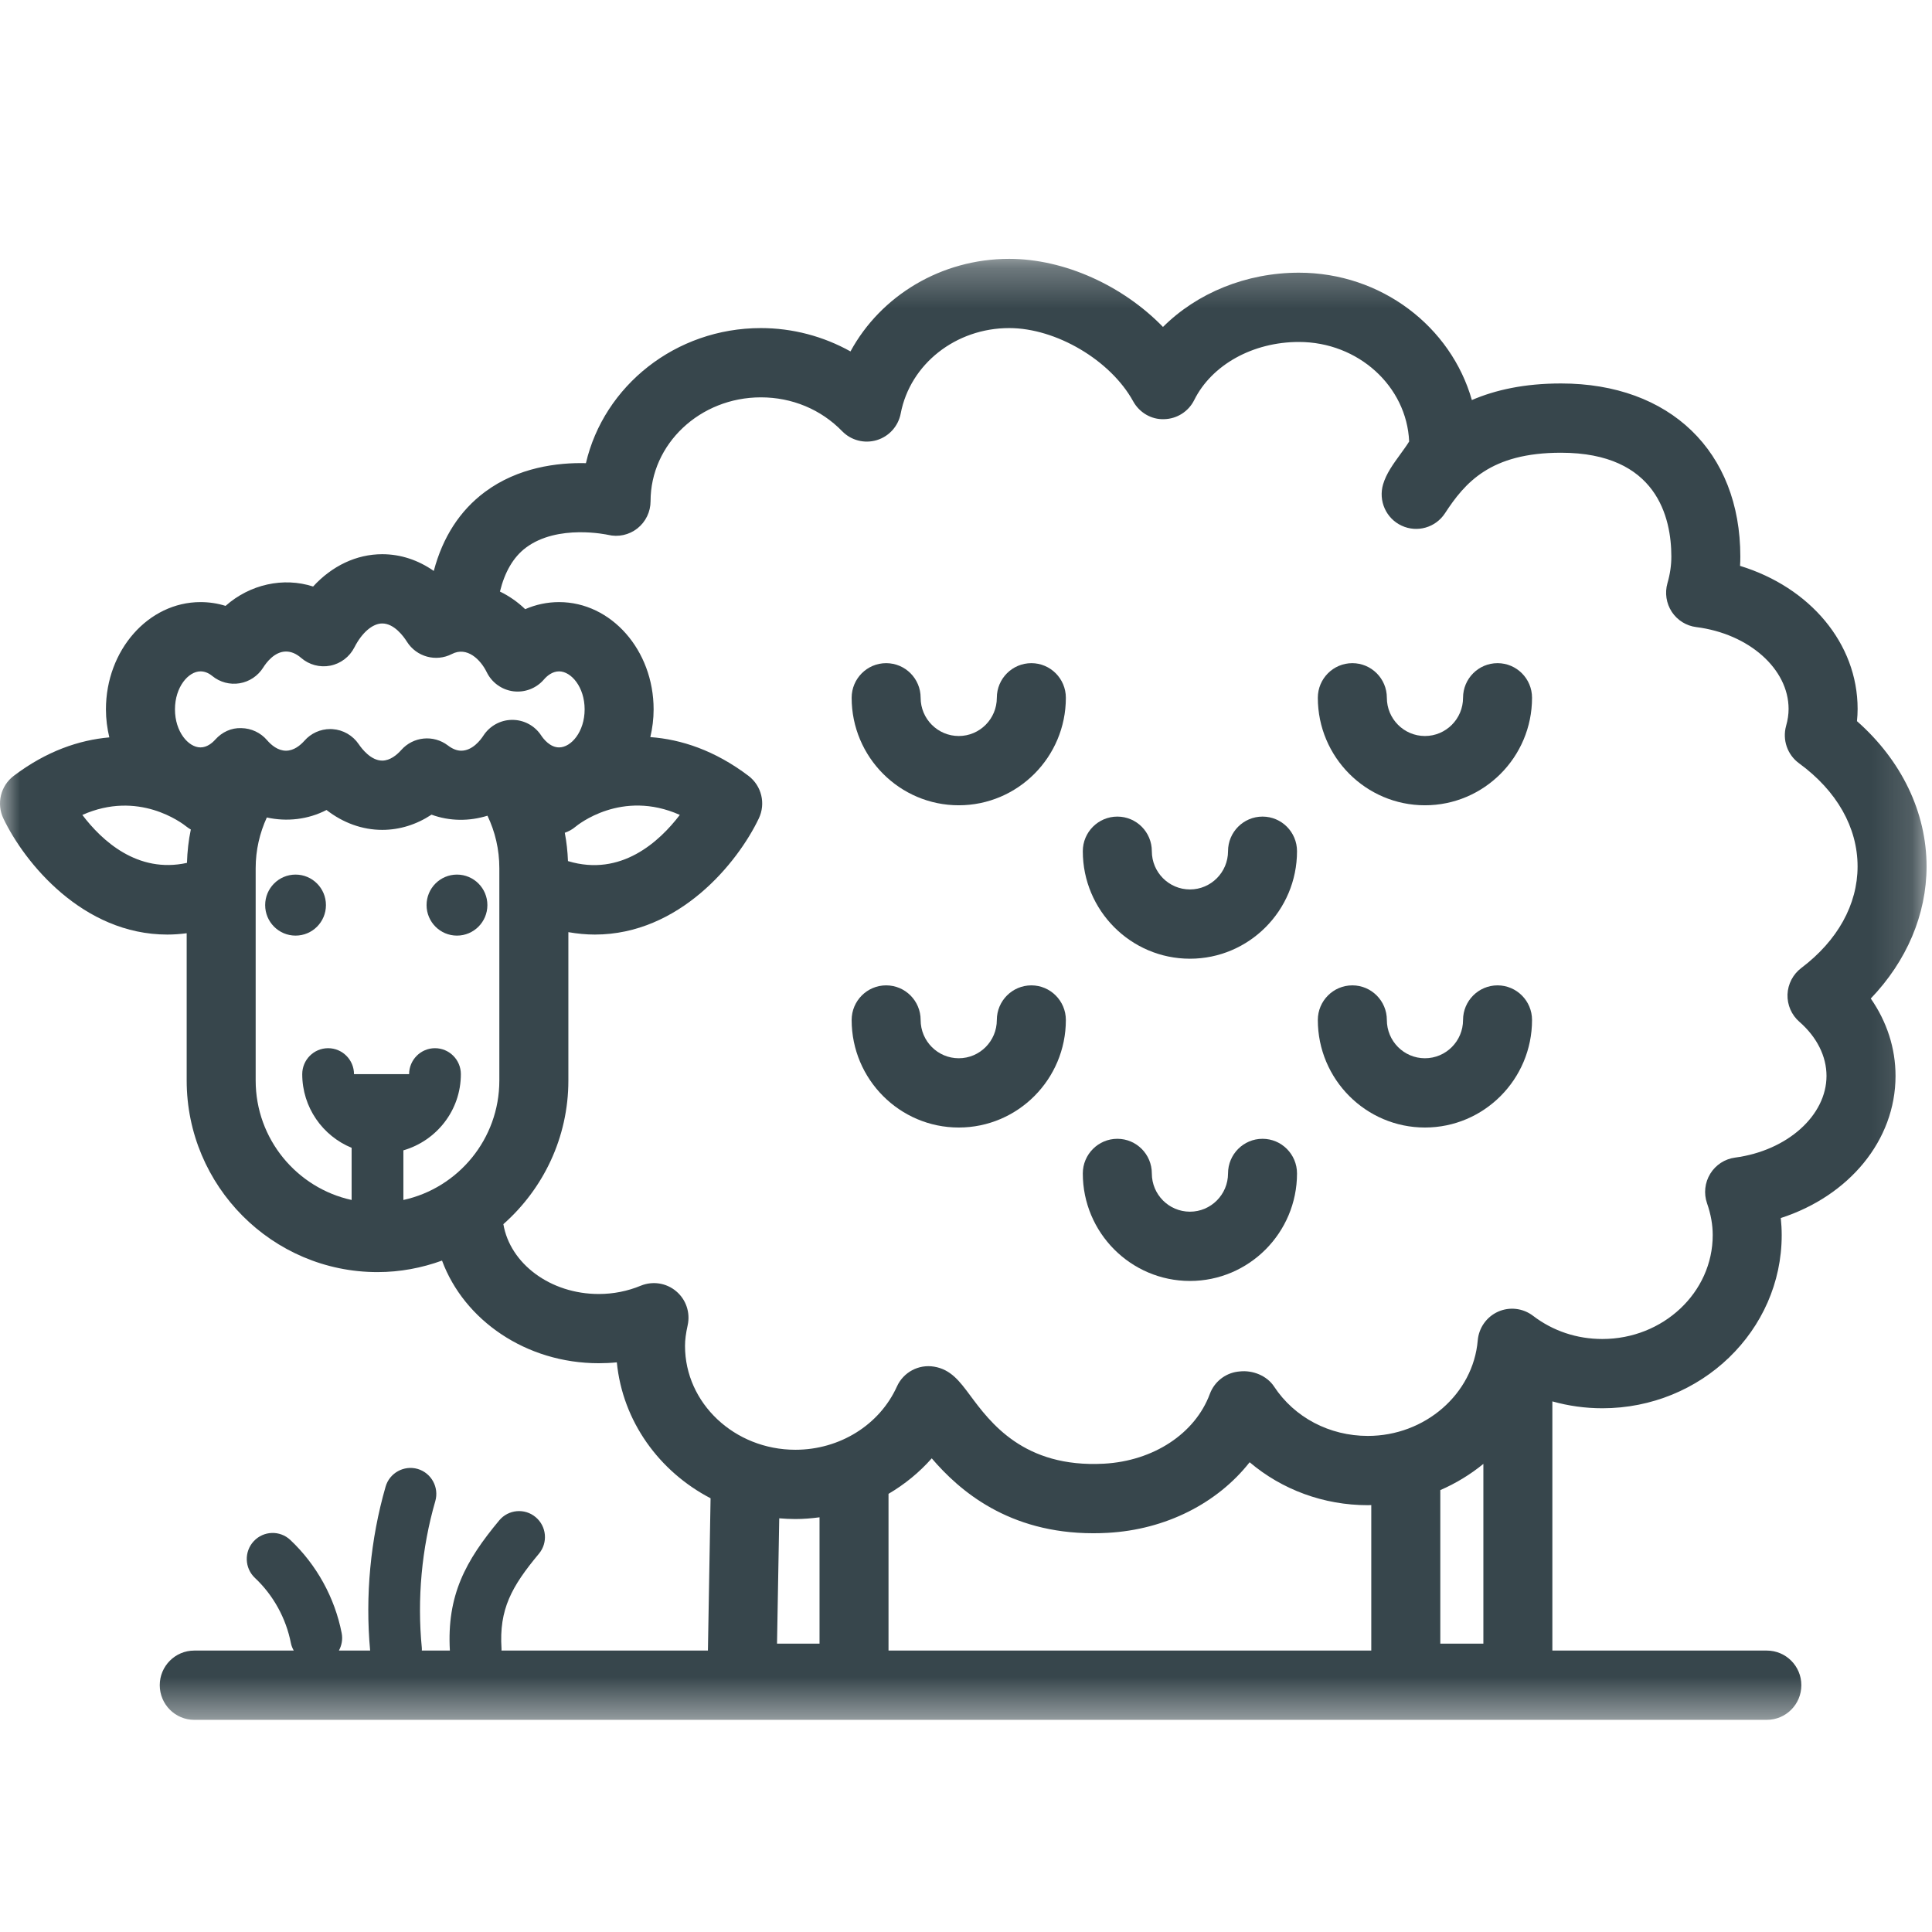 <?xml version="1.0" encoding="UTF-8"?>
<svg width="48px" height="48px" viewBox="0 0 48 48" version="1.1" xmlns="http://www.w3.org/2000/svg" xmlns:xlink="http://www.w3.org/1999/xlink">
    <title>UI/Icons/Lamb@1x</title>
    <defs>
        <polygon id="path-1" points="0 0.272 47.865 0.272 47.865 36.57 0 36.57"></polygon>
    </defs>
    <g id="UI/Icons/Lamb" stroke="none" stroke-width="1" fill="none" fill-rule="evenodd">
        <g id="Group-20" transform="translate(0, 6)">
            <g>
                <path d="M11.353,17.245 C11.771,17.245 12.109,16.905 12.109,16.487 C12.109,16.068 11.771,15.729 11.353,15.729 C10.936,15.729 10.598,16.068 10.598,16.487 C10.598,16.905 10.936,17.245 11.353,17.245" id="Fill-1" fill="#37464C"></path>
                <path d="M8.098,16.487 C8.098,16.068 7.76,15.729 7.343,15.729 C6.926,15.729 6.588,16.068 6.588,16.487 C6.588,16.906 6.926,17.245 7.343,17.245 C7.76,17.245 8.098,16.906 8.098,16.487" id="Fill-3" fill="#37464C"></path>
                <g id="Group-7" transform="translate(0, 0.159)">
                    <mask id="mask-2" fill="white">
                        <use xlink:href="#path-1"></use>
                    </mask>
                    <g id="Clip-6"></g>
                    <path d="M44.752,17.891 C44.546,18.047 44.42,18.289 44.41,18.548 C44.402,18.808 44.51,19.058 44.706,19.228 C45.14,19.607 45.379,20.084 45.379,20.571 C45.379,21.557 44.403,22.429 43.108,22.601 C42.852,22.635 42.626,22.782 42.491,23.002 C42.355,23.223 42.326,23.493 42.411,23.737 C42.506,24.01 42.552,24.268 42.552,24.528 C42.552,25.95 41.322,27.108 39.81,27.108 C39.177,27.108 38.581,26.909 38.087,26.531 C37.837,26.341 37.505,26.302 37.22,26.429 C36.934,26.557 36.741,26.83 36.714,27.143 C36.601,28.474 35.403,29.516 33.984,29.516 C33.03,29.516 32.16,29.058 31.654,28.289 C31.476,28.019 31.124,27.878 30.8,27.914 C30.795,27.914 30.75,27.92 30.744,27.92 C30.432,27.964 30.168,28.176 30.058,28.473 C29.692,29.458 28.659,30.139 27.426,30.206 C25.43,30.313 24.6,29.178 24.096,28.5 C23.842,28.159 23.623,27.864 23.207,27.795 C22.822,27.731 22.445,27.933 22.284,28.288 C21.852,29.243 20.862,29.86 19.761,29.86 C18.249,29.86 17.019,28.703 17.019,27.28 C17.019,27.131 17.04,26.968 17.085,26.766 C17.154,26.453 17.045,26.128 16.8,25.922 C16.556,25.715 16.217,25.663 15.922,25.783 C15.591,25.92 15.239,25.99 14.877,25.99 C13.671,25.99 12.672,25.234 12.506,24.255 C13.493,23.382 14.121,22.108 14.121,20.686 L14.121,17 C14.346,17.039 14.566,17.06 14.779,17.06 C16.877,17.059 18.326,15.278 18.852,14.176 C19.029,13.807 18.922,13.364 18.596,13.117 C17.757,12.482 16.922,12.21 16.157,12.154 C16.209,11.934 16.239,11.704 16.239,11.465 C16.239,9.995 15.186,8.8 13.89,8.8 C13.598,8.8 13.314,8.86 13.048,8.976 C12.86,8.794 12.647,8.648 12.421,8.538 C12.54,8.054 12.751,7.685 13.064,7.449 C13.859,6.852 15.097,7.128 15.105,7.129 C15.36,7.191 15.63,7.132 15.836,6.969 C16.043,6.805 16.163,6.556 16.163,6.293 C16.163,4.87 17.392,3.713 18.904,3.713 C19.678,3.713 20.396,4.012 20.923,4.554 C21.146,4.783 21.477,4.868 21.783,4.776 C22.089,4.684 22.318,4.428 22.378,4.114 C22.613,2.885 23.746,1.992 25.073,1.992 C26.239,1.992 27.592,2.791 28.153,3.811 C28.307,4.091 28.605,4.268 28.921,4.255 C29.239,4.249 29.528,4.066 29.67,3.78 C30.107,2.903 31.128,2.337 32.271,2.337 C33.744,2.337 34.95,3.437 35.01,4.81 C34.958,4.896 34.859,5.033 34.794,5.122 C34.613,5.371 34.441,5.607 34.362,5.876 C34.242,6.285 34.437,6.722 34.823,6.901 C35.208,7.081 35.667,6.95 35.9,6.593 C36.397,5.832 37.029,5.089 38.782,5.089 C41.168,5.089 41.524,6.705 41.524,7.669 C41.524,7.885 41.493,8.101 41.427,8.331 C41.358,8.572 41.398,8.832 41.535,9.042 C41.673,9.251 41.895,9.39 42.144,9.421 C43.451,9.586 44.437,10.46 44.437,11.454 C44.437,11.59 44.417,11.728 44.375,11.875 C44.279,12.221 44.406,12.592 44.696,12.804 C45.635,13.489 46.151,14.399 46.151,15.367 C46.151,16.314 45.654,17.21 44.752,17.891 L44.752,17.891 Z M35.784,30.862 C36.172,30.694 36.532,30.474 36.854,30.211 L36.854,34.677 L35.784,34.677 L35.784,30.862 Z M22.075,34.849 L22.075,30.955 C22.477,30.719 22.841,30.422 23.149,30.073 C23.834,30.874 25.053,31.934 27.164,31.934 C27.279,31.934 27.398,31.931 27.519,31.924 C28.964,31.845 30.246,31.188 31.047,30.17 C31.85,30.851 32.885,31.237 33.984,31.237 C34.013,31.237 34.041,31.234 34.069,31.234 L34.069,34.849 L22.075,34.849 Z M19.761,31.581 C19.964,31.581 20.163,31.564 20.361,31.538 L20.361,34.677 L19.305,34.677 L19.36,31.563 C19.493,31.574 19.626,31.581 19.761,31.581 L19.761,31.581 Z M6.352,20.686 L6.352,15.411 C6.352,14.961 6.453,14.535 6.629,14.151 C7.125,14.261 7.653,14.203 8.112,13.965 C8.523,14.285 9.002,14.459 9.497,14.459 C9.928,14.459 10.347,14.328 10.721,14.081 C11.174,14.247 11.661,14.247 12.111,14.107 C12.3,14.502 12.406,14.943 12.406,15.411 L12.406,20.686 C12.406,22.14 11.384,23.357 10.022,23.654 L10.022,22.421 C10.844,22.183 11.45,21.429 11.45,20.528 C11.45,20.172 11.162,19.883 10.807,19.883 C10.453,19.883 10.165,20.172 10.164,20.528 L8.795,20.528 C8.795,20.172 8.506,19.883 8.152,19.883 C7.797,19.883 7.509,20.172 7.509,20.528 C7.509,21.355 8.017,22.063 8.736,22.358 L8.736,23.654 C7.375,23.357 6.352,22.14 6.352,20.686 L6.352,20.686 Z M2.046,14.088 C3.436,13.469 4.507,14.275 4.644,14.386 C4.675,14.411 4.707,14.43 4.741,14.45 C4.684,14.719 4.654,14.996 4.645,15.279 C3.416,15.55 2.528,14.724 2.046,14.088 L2.046,14.088 Z M14.116,15.236 C14.114,15.235 14.113,15.235 14.111,15.235 C14.102,14.995 14.076,14.76 14.032,14.531 C14.126,14.498 14.217,14.45 14.297,14.382 C14.35,14.338 15.445,13.443 16.89,14.087 C16.383,14.752 15.429,15.631 14.116,15.236 L14.116,15.236 Z M4.981,10.521 C5.082,10.521 5.18,10.559 5.273,10.635 C5.463,10.791 5.712,10.857 5.953,10.817 C6.195,10.777 6.409,10.634 6.54,10.425 C6.615,10.306 6.819,10.028 7.106,10.028 C7.234,10.028 7.36,10.081 7.481,10.186 C7.68,10.358 7.945,10.43 8.207,10.379 C8.464,10.328 8.685,10.16 8.805,9.925 C8.991,9.559 9.256,9.331 9.497,9.331 C9.792,9.331 10.024,9.648 10.11,9.784 C10.347,10.161 10.833,10.293 11.226,10.09 C11.604,9.895 11.939,10.227 12.093,10.542 C12.22,10.801 12.468,10.979 12.752,11.016 C13.038,11.052 13.321,10.944 13.51,10.727 C13.591,10.632 13.723,10.521 13.89,10.521 C14.19,10.521 14.525,10.909 14.525,11.465 C14.525,12.022 14.19,12.41 13.89,12.41 C13.666,12.41 13.503,12.201 13.444,12.111 C13.285,11.87 13.017,11.726 12.729,11.726 L12.727,11.726 C12.44,11.726 12.171,11.872 12.012,12.114 C11.939,12.228 11.736,12.492 11.459,12.492 C11.352,12.492 11.241,12.448 11.127,12.361 C10.77,12.09 10.266,12.139 9.969,12.475 C9.862,12.595 9.693,12.738 9.497,12.738 C9.219,12.738 8.996,12.453 8.913,12.331 C8.764,12.111 8.523,11.973 8.26,11.956 C8.241,11.955 8.223,11.954 8.205,11.954 C7.96,11.954 7.726,12.059 7.564,12.244 C7.463,12.357 7.302,12.492 7.106,12.492 C6.903,12.492 6.738,12.35 6.636,12.232 C6.476,12.044 6.243,11.935 5.997,11.931 C5.746,11.92 5.515,12.031 5.35,12.214 C5.27,12.304 5.14,12.41 4.981,12.41 C4.681,12.41 4.347,12.022 4.347,11.465 C4.347,10.909 4.681,10.521 4.981,10.521 L4.981,10.521 Z M47.865,15.367 C47.865,14.023 47.242,12.733 46.136,11.758 C46.146,11.656 46.152,11.554 46.152,11.454 C46.152,9.825 44.966,8.432 43.231,7.9 C43.236,7.823 43.238,7.746 43.238,7.669 C43.238,5.056 41.489,3.368 38.782,3.368 C37.879,3.368 37.156,3.527 36.568,3.78 C36.05,1.958 34.32,0.616 32.271,0.616 C30.96,0.616 29.739,1.121 28.894,1.964 C27.903,0.942 26.448,0.272 25.073,0.272 C23.383,0.272 21.882,1.188 21.13,2.572 C20.457,2.196 19.689,1.992 18.904,1.992 C16.783,1.992 15.004,3.429 14.557,5.348 C13.852,5.331 12.871,5.451 12.049,6.062 C11.423,6.528 10.999,7.189 10.777,8.026 C10.391,7.756 9.954,7.61 9.497,7.61 C8.855,7.61 8.25,7.9 7.779,8.413 C7.042,8.174 6.209,8.357 5.604,8.894 C5.404,8.831 5.194,8.8 4.981,8.8 C3.686,8.8 2.632,9.995 2.632,11.465 C2.632,11.706 2.663,11.939 2.716,12.161 C1.969,12.227 1.157,12.499 0.341,13.117 C0.015,13.364 -0.092,13.807 0.084,14.176 C0.611,15.278 2.059,17.06 4.158,17.06 C4.315,17.06 4.476,17.048 4.638,17.027 L4.638,20.686 C4.638,23.31 6.765,25.446 9.379,25.446 C9.942,25.446 10.48,25.342 10.982,25.16 C11.53,26.64 13.067,27.71 14.877,27.71 C15.028,27.71 15.177,27.703 15.325,27.688 C15.468,29.15 16.375,30.399 17.654,31.065 L17.588,34.849 L12.459,34.849 C12.459,34.833 12.462,34.819 12.46,34.803 C12.397,33.821 12.709,33.26 13.389,32.443 C13.618,32.169 13.581,31.762 13.308,31.534 C13.036,31.305 12.63,31.342 12.403,31.615 C11.566,32.62 11.099,33.476 11.177,34.849 L10.48,34.849 C10.48,34.827 10.483,34.805 10.48,34.781 C10.361,33.568 10.476,32.307 10.815,31.136 C10.913,30.794 10.717,30.436 10.376,30.336 C10.038,30.239 9.678,30.434 9.58,30.777 C9.203,32.085 9.071,33.492 9.196,34.849 L8.42,34.849 C8.489,34.721 8.519,34.571 8.489,34.416 C8.318,33.536 7.865,32.714 7.213,32.101 C6.953,31.857 6.547,31.871 6.304,32.132 C6.062,32.392 6.075,32.8 6.334,33.044 C6.79,33.472 7.107,34.047 7.227,34.663 C7.24,34.731 7.267,34.792 7.298,34.849 L4.826,34.849 C4.353,34.849 3.969,35.234 3.969,35.709 C3.969,36.185 4.353,36.57 4.826,36.57 L43.896,36.57 C44.37,36.57 44.754,36.185 44.754,35.709 C44.754,35.234 44.37,34.849 43.896,34.849 L38.568,34.849 L38.568,28.658 C38.967,28.77 39.384,28.829 39.81,28.829 C42.267,28.829 44.266,26.899 44.266,24.528 C44.266,24.386 44.258,24.245 44.243,24.103 C45.939,23.554 47.094,22.174 47.094,20.571 C47.094,19.885 46.88,19.226 46.479,18.649 C47.368,17.722 47.865,16.564 47.865,15.367 L47.865,15.367 Z" id="Fill-5" fill="#37464C" mask="url(#mask-2)"></path>
                </g>
                <path d="M25.624,10.476 C25.15,10.476 24.766,10.861 24.766,11.336 C24.766,11.86 24.342,12.286 23.82,12.286 C23.298,12.286 22.873,11.86 22.873,11.336 C22.873,10.861 22.49,10.476 22.016,10.476 C21.543,10.476 21.159,10.861 21.159,11.336 C21.159,12.809 22.353,14.007 23.82,14.007 C25.287,14.007 26.481,12.809 26.481,11.336 C26.481,10.861 26.097,10.476 25.624,10.476" id="Fill-8" fill="#37464C"></path>
                <path d="M37.206,10.476 C36.733,10.476 36.349,10.861 36.349,11.336 C36.349,11.86 35.924,12.286 35.402,12.286 C34.88,12.286 34.456,11.86 34.456,11.336 C34.456,10.861 34.072,10.476 33.599,10.476 C33.125,10.476 32.741,10.861 32.741,11.336 C32.741,12.809 33.935,14.007 35.402,14.007 C36.87,14.007 38.063,12.809 38.063,11.336 C38.063,10.861 37.679,10.476 37.206,10.476" id="Fill-10" fill="#37464C"></path>
                <path d="M31.367,14.288 C30.894,14.288 30.51,14.673 30.51,15.148 C30.51,15.672 30.085,16.098 29.564,16.098 C29.041,16.098 28.617,15.672 28.617,15.148 C28.617,14.673 28.234,14.288 27.76,14.288 C27.287,14.288 26.902,14.673 26.902,15.148 C26.902,16.621 28.096,17.819 29.564,17.819 C31.031,17.819 32.224,16.621 32.224,15.148 C32.224,14.673 31.84,14.288 31.367,14.288" id="Fill-12" fill="#37464C"></path>
                <path d="M25.624,18.481 C25.15,18.481 24.766,18.867 24.766,19.341 C24.766,19.866 24.342,20.292 23.82,20.292 C23.298,20.292 22.873,19.866 22.873,19.341 C22.873,18.867 22.49,18.481 22.016,18.481 C21.543,18.481 21.159,18.867 21.159,19.341 C21.159,20.815 22.353,22.013 23.82,22.013 C25.287,22.013 26.481,20.815 26.481,19.341 C26.481,18.867 26.097,18.481 25.624,18.481" id="Fill-14" fill="#37464C"></path>
                <path d="M37.206,18.481 C36.733,18.481 36.349,18.867 36.349,19.341 C36.349,19.866 35.924,20.292 35.402,20.292 C34.88,20.292 34.456,19.866 34.456,19.341 C34.456,18.867 34.072,18.481 33.599,18.481 C33.125,18.481 32.741,18.867 32.741,19.341 C32.741,20.815 33.935,22.013 35.402,22.013 C36.87,22.013 38.063,20.815 38.063,19.341 C38.063,18.867 37.679,18.481 37.206,18.481" id="Fill-16" fill="#37464C"></path>
                <path d="M31.367,22.293 C30.894,22.293 30.51,22.679 30.51,23.154 C30.51,23.678 30.085,24.104 29.564,24.104 C29.041,24.104 28.617,23.678 28.617,23.154 C28.617,22.679 28.234,22.293 27.76,22.293 C27.287,22.293 26.902,22.679 26.902,23.154 C26.902,24.627 28.096,25.825 29.564,25.825 C31.031,25.825 32.224,24.627 32.224,23.154 C32.224,22.679 31.84,22.293 31.367,22.293" id="Fill-18" fill="#37464C"></path>
            </g>
        </g>
    </g>
</svg>